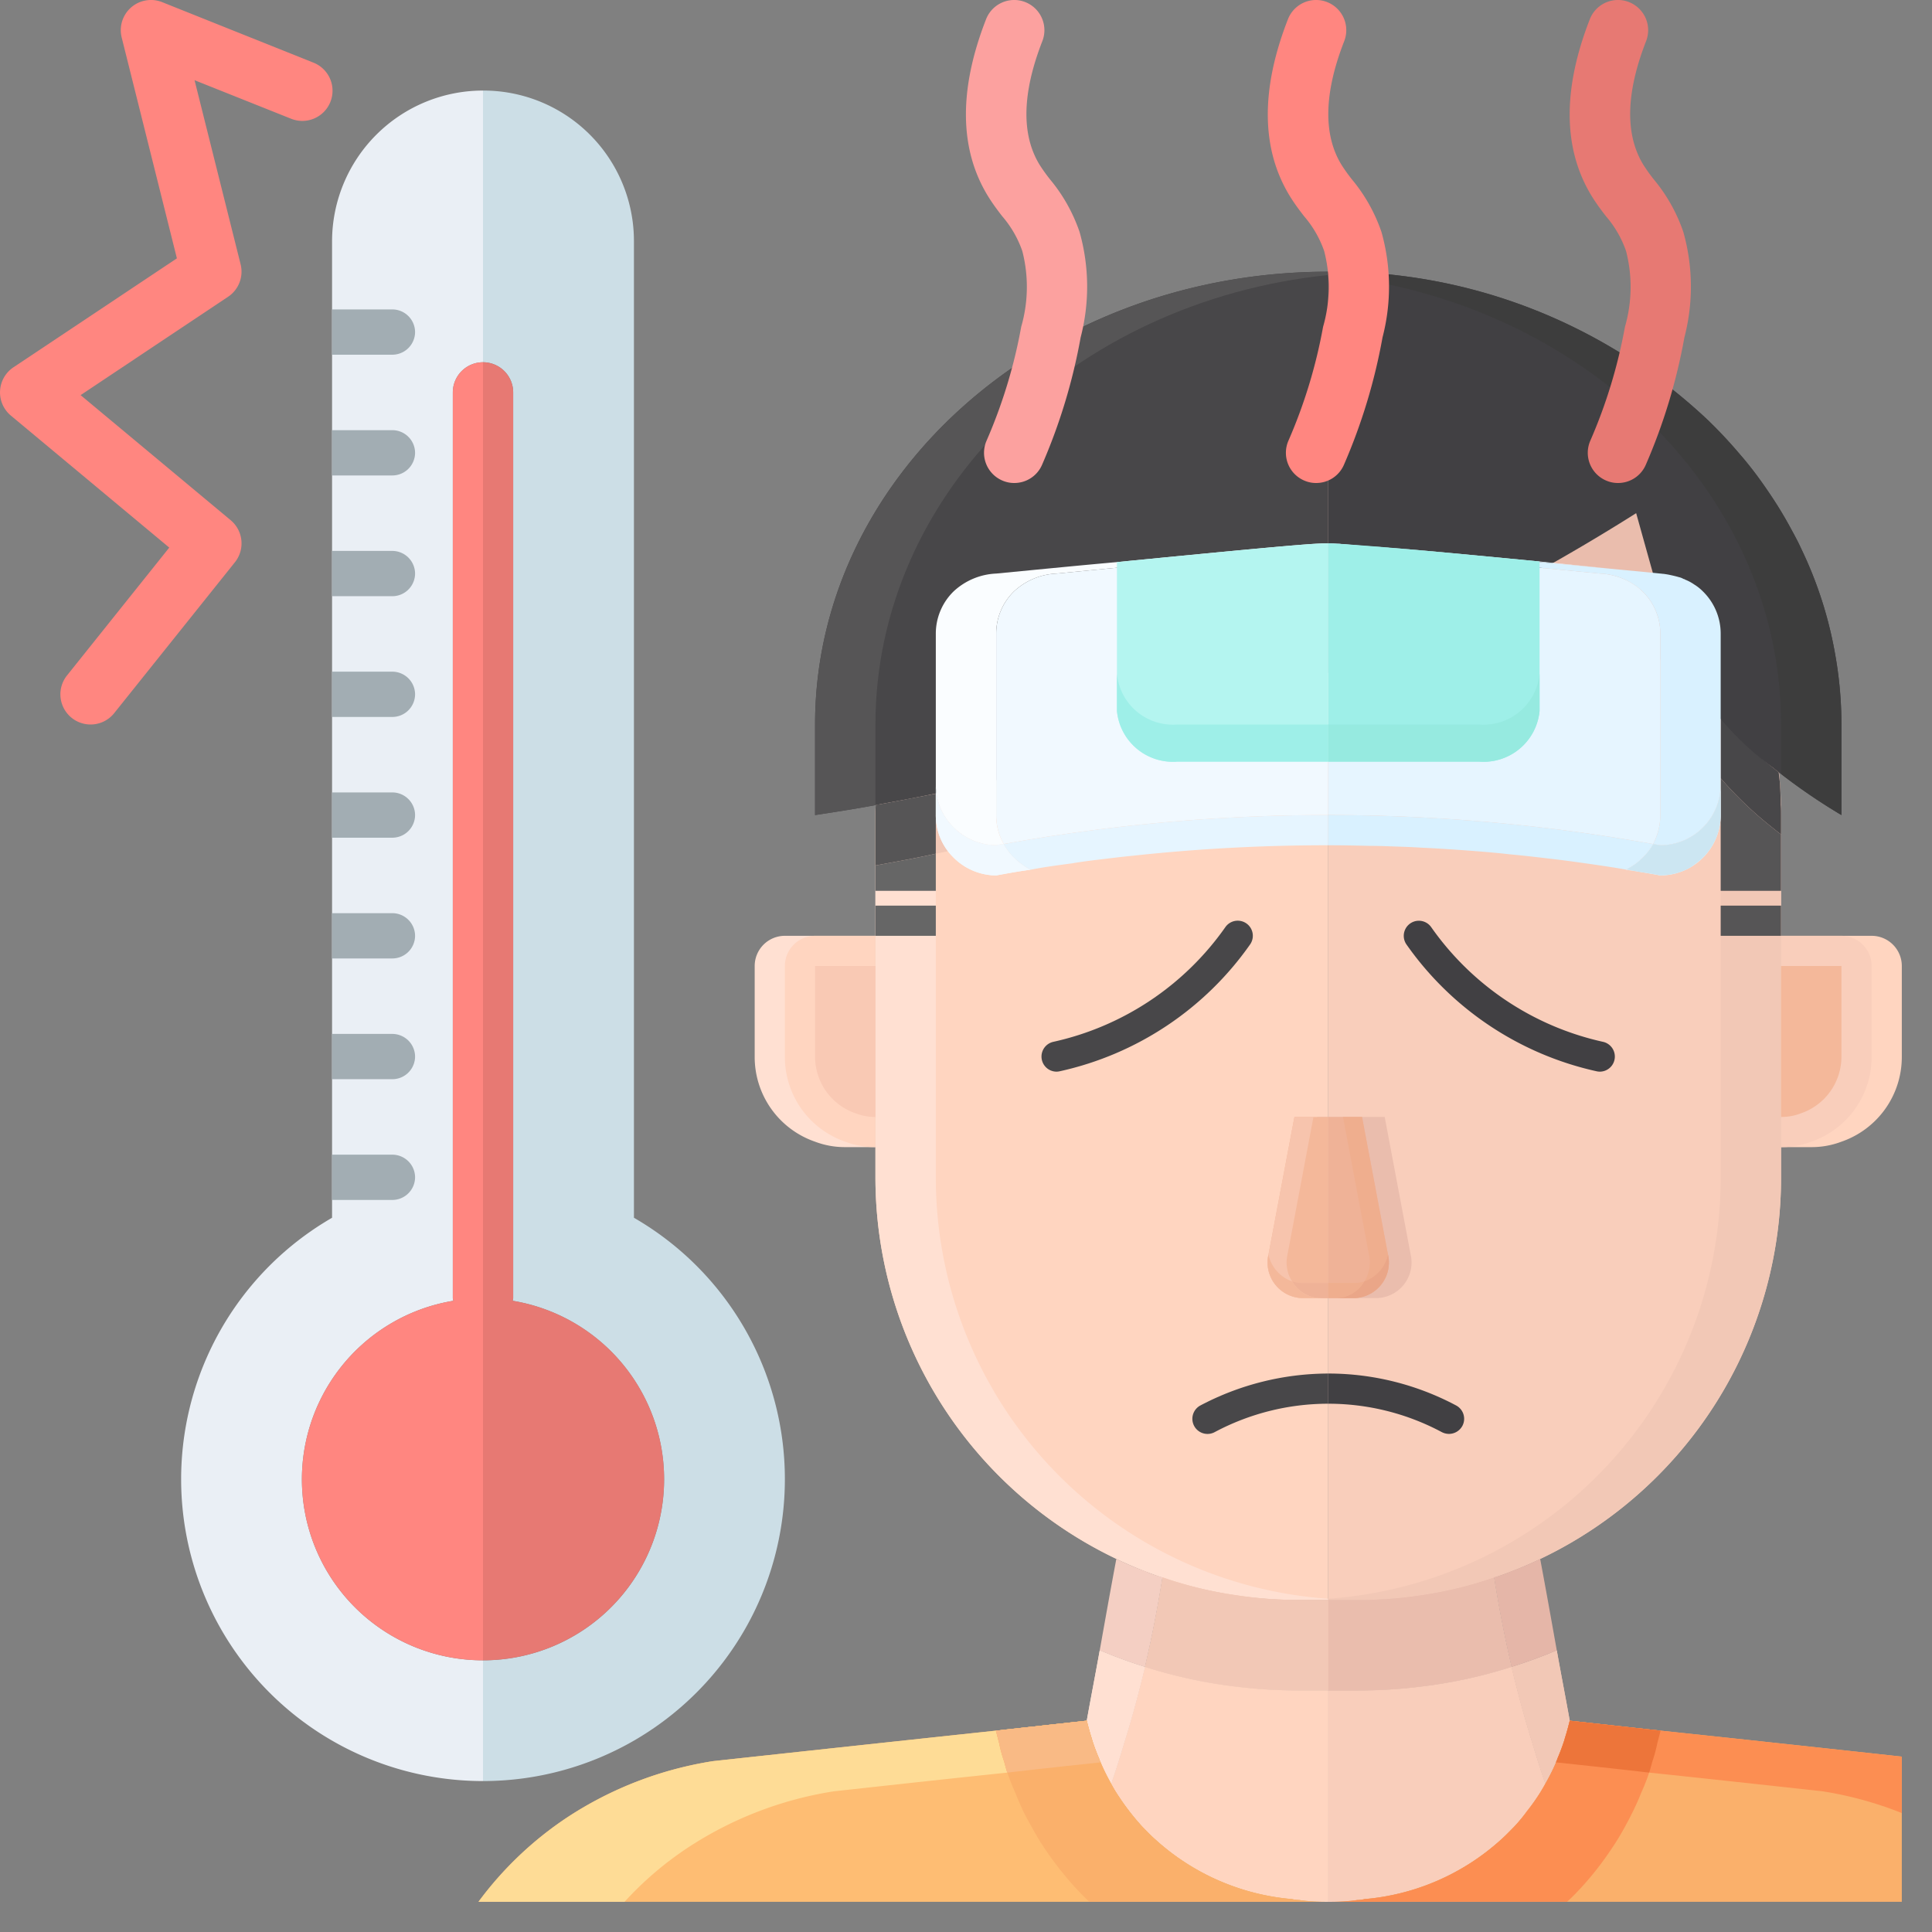 <?xml version="1.0" ?><svg viewBox="0 0 64 64" xmlns="http://www.w3.org/2000/svg"><rect x="0" y="0" width="64" height="64" fill="#808080" stroke="none"/><title/><g id="Icons"><path d="M44,13V53H43A14,14,0,0,1,29,39V27c0-.11,0-.23.01-.34A14,14,0,0,1,43,13Z" style="fill:#ffd5c0"/><path d="M44,13v.04A13.97,13.97,0,0,0,31.03,26.28c-.6.12-1.19.24-1.76.34-.09.02-.18.03-.26.04A14,14,0,0,1,43,13Z" style="fill:#ffe0d2"/><path d="M38.98,51.64A13.916,13.916,0,0,0,44,52.96V53H43A14,14,0,0,1,29,39V28.67c.09-.02.18-.03.27-.05.56-.1,1.14-.21,1.73-.34V39A13.991,13.991,0,0,0,38.98,51.64Z" style="fill:#ffe0d2"/><path d="M59,27V39A13.986,13.986,0,0,1,45,53H44V13h1A14.008,14.008,0,0,1,58.93,25.59,13.052,13.052,0,0,1,59,27Z" style="fill:#f9cebb"/><path d="M53.32,17.54A13.97,13.97,0,0,0,44,13.04V13h1A14,14,0,0,1,58.92,25.58c-.07-.05-.12-.1-.19-.15a12.241,12.241,0,0,1-2.3-2.37.01.01,0,0,1-.01-.01,13.9,13.9,0,0,0-3.1-5.51Z" style="fill:#f2c8b6"/><path d="M59,27.64V39A14,14,0,0,1,45,53H44v-.04A13.985,13.985,0,0,0,57,39V27c0-.11,0-.23-.01-.34-.01-.32-.03-.65-.06-.96a12.535,12.535,0,0,0,1.8,1.73C58.82,27.5,58.9,27.57,59,27.64Z" style="fill:#f2c8b6"/><path d="M31.03,26.28c-.01.12-.02.25-.02.38-.01.11-.01.23-.01.34v1.28c-.59.13-1.17.24-1.73.34-.09.02-.18.03-.27.05V27c0-.11,0-.23.01-.34.08-.01.17-.02.26-.04C29.84,26.52,30.43,26.4,31.03,26.28Z" style="fill:#f4cfc1"/><path d="M44,22.29v2c-1.42.59-2.93,1.17-4.53,1.71A70.382,70.382,0,0,1,31,28.28V27c0-.11,0-.23.01-.34,0-.13.01-.26.02-.38A70.009,70.009,0,0,0,39.47,24C41.07,23.46,42.58,22.88,44,22.29Z" style="fill:#f2c8b6"/><path d="M59,27v.64c-.1-.07-.18-.14-.27-.21a12.535,12.535,0,0,1-1.8-1.73,13.538,13.538,0,0,0-.5-2.64,12.241,12.241,0,0,0,2.3,2.37c.07.05.12.1.19.15.01.08.02.17.03.26a1.948,1.948,0,0,1,.02.25c.01.19.02.38.02.57C59,26.77,59,26.89,59,27Z" style="fill:#ddb3a6"/><path d="M56.43,23.06a13.538,13.538,0,0,1,.5,2.64,8.243,8.243,0,0,1-1.6-2.7s-.08-.23-1.13-4A67.745,67.745,0,0,1,44,24.29v-2a67.214,67.214,0,0,0,9.32-4.75c.3-.18.6-.36.88-.54.36,1.29.61,2.17.78,2.76.32,1.14.35,1.24.35,1.24a7.635,7.635,0,0,0,1.09,2.05A.01.01,0,0,0,56.43,23.06Z" style="fill:#eabdad"/><path d="M58.93,25.59a1.948,1.948,0,0,1,.02.25c-.01-.09-.02-.18-.03-.26Z" style="fill:#eabdad"/><path d="M29,31v7H28a2.772,2.772,0,0,1-1-.18A2.968,2.968,0,0,1,25,35V32a1,1,0,0,1,1-1Z" style="fill:#ffe0d2"/><path d="M29,31v7a2.772,2.772,0,0,1-1-.18A2.968,2.968,0,0,1,26,35V32a1,1,0,0,1,1-1Z" style="fill:#ffd5c0"/><path d="M29,37a1.753,1.753,0,0,1-.638-.113A1.986,1.986,0,0,1,27,35V32h2Z" style="fill:#f9c9b4"/><path d="M59,31v7h1a2.772,2.772,0,0,0,1-.18A2.968,2.968,0,0,0,63,35V32a1,1,0,0,0-1-1Z" style="fill:#ffd5c0"/><path d="M59,31v7a2.772,2.772,0,0,0,1-.18A2.968,2.968,0,0,0,62,35V32a1,1,0,0,0-1-1Z" style="fill:#f9cebb"/><path d="M59,37a1.758,1.758,0,0,0,.639-.113A1.985,1.985,0,0,0,61,35V32H59Z" style="fill:#f4b89a"/><path d="M44,56v7c-.02,0-.39,0-.61-.02-.12-.01-.24-.02-.35-.04a.986.986,0,0,1-.24-.03,7.7,7.7,0,0,1-4.51-1.96c-.16-.14-.3-.29-.44-.43a7.982,7.982,0,0,1-.8-1.03,4.231,4.231,0,0,1-.24-.4c.13-.38.28-.84.43-1.35.24-.76.48-1.64.69-2.52a16.155,16.155,0,0,0,3.07.66A16.647,16.647,0,0,0,43,56Z" style="fill:#ffd5c0"/><path d="M44,53v3H43a16.647,16.647,0,0,1-2-.12,16.155,16.155,0,0,1-3.07-.66c.21-.9.41-1.89.58-2.97a12.924,12.924,0,0,0,2.49.6A13.168,13.168,0,0,0,43,53Z" style="fill:#ffd5c0"/><path d="M37.93,55.22c-.21.88-.45,1.76-.69,2.52-.15.51-.3.97-.43,1.35-.06-.11-.12-.22-.17-.32a5.45,5.45,0,0,1-.23-.51c-.09-.21-.16-.4-.22-.58-.02-.07-.04-.14-.06-.2-.06-.2-.1-.36-.13-.48.14-.78.29-1.55.43-2.33A15.816,15.816,0,0,0,37.93,55.22Z" style="fill:#ffe0d2"/><path d="M38.51,52.25c-.17,1.08-.37,2.07-.58,2.97a15.816,15.816,0,0,1-1.5-.55c.18-1.01.36-2.02.55-3.03a10.254,10.254,0,0,0,.96.41A4.3,4.3,0,0,0,38.51,52.25Z" style="fill:#f4cfc3"/><path d="M44,53v3H43a16.647,16.647,0,0,1-2-.12,16.155,16.155,0,0,1-3.07-.66c.21-.9.41-1.89.58-2.97a12.924,12.924,0,0,0,2.49.6A13.168,13.168,0,0,0,43,53Z" style="fill:#f2c8b6"/><path d="M44,56v7c.02,0,.39,0,.61-.02.12-.01.24-.02.35-.04a.986.986,0,0,0,.24-.03,7.7,7.7,0,0,0,4.51-1.96c.16-.14.3-.29.44-.43a7.982,7.982,0,0,0,.8-1.03,4.231,4.231,0,0,0,.24-.4c-.13-.38-.28-.84-.43-1.35-.24-.76-.48-1.64-.69-2.52a16.155,16.155,0,0,1-3.07.66A16.647,16.647,0,0,1,45,56Z" style="fill:#f9cebb"/><path d="M44,53v3h1a16.647,16.647,0,0,0,2-.12,16.155,16.155,0,0,0,3.07-.66c-.21-.9-.41-1.89-.58-2.97a12.924,12.924,0,0,1-2.49.6A13.168,13.168,0,0,1,45,53Z" style="fill:#ffd5c0"/><path d="M50.07,55.22c.21.88.45,1.76.69,2.52.15.51.3.97.43,1.35.06-.11.12-.22.17-.32a5.45,5.45,0,0,0,.23-.51c.09-.21.16-.4.22-.58.02-.07.04-.14.06-.2.06-.2.1-.36.13-.48-.14-.78-.29-1.55-.43-2.33A15.816,15.816,0,0,1,50.07,55.22Z" style="fill:#f2c8b6"/><path d="M44,56v7c-.02,0-.39,0-.61-.02-.12-.01-.24-.02-.35-.04a.986.986,0,0,1-.24-.03,7.7,7.7,0,0,1-4.51-1.96c-.16-.14-.3-.29-.44-.43a7.982,7.982,0,0,1-.8-1.03,4.231,4.231,0,0,1-.24-.4c.13-.38.28-.84.43-1.35.24-.76.48-1.64.69-2.52a16.155,16.155,0,0,0,3.07.66A16.647,16.647,0,0,0,43,56Z" style="fill:#ffd5c0"/><path d="M37.93,55.22c-.21.88-.45,1.76-.69,2.52-.15.51-.3.97-.43,1.35-.06-.11-.12-.22-.17-.32a5.45,5.45,0,0,1-.23-.51c-.09-.21-.16-.4-.22-.58-.02-.07-.04-.14-.06-.2-.06-.2-.1-.36-.13-.48.14-.78.29-1.55.43-2.33A15.816,15.816,0,0,0,37.93,55.22Z" style="fill:#ffe0d2"/><path d="M44,56v7c.02,0,.39,0,.61-.02.12-.01.24-.02.35-.04a.986.986,0,0,0,.24-.03,7.7,7.7,0,0,0,4.51-1.96c.16-.14.3-.29.44-.43a7.982,7.982,0,0,0,.8-1.03,4.231,4.231,0,0,0,.24-.4c-.13-.38-.28-.84-.43-1.35-.24-.76-.48-1.64-.69-2.52a16.155,16.155,0,0,1-3.07.66A16.647,16.647,0,0,1,45,56Z" style="fill:#f9cebb"/><path d="M50.07,55.22c.21.88.45,1.76.69,2.52.15.51.3.97.43,1.35.06-.11.12-.22.17-.32a5.45,5.45,0,0,0,.23-.51c.09-.21.16-.4.22-.58.02-.07.04-.14.06-.2.06-.2.1-.36.13-.48-.14-.78-.29-1.55-.43-2.33A15.816,15.816,0,0,1,50.07,55.22Z" style="fill:#f2c8b6"/><path d="M49.49,52.25c.17,1.08.37,2.07.58,2.97a15.816,15.816,0,0,0,1.5-.55c-.18-1.01-.36-2.02-.55-3.03a10.254,10.254,0,0,1-.96.41A4.3,4.3,0,0,1,49.49,52.25Z" style="fill:#e5b6a8"/><path d="M44,53v3h1a16.647,16.647,0,0,0,2-.12,16.155,16.155,0,0,0,3.07-.66c-.21-.9-.41-1.89-.58-2.97a12.924,12.924,0,0,1-2.49.6A13.168,13.168,0,0,1,45,53Z" style="fill:#eabdad"/><path d="M46.73,41.56,45.87,37H43.63l-.86,4.56A1.179,1.179,0,0,0,43.87,43h1.76A1.179,1.179,0,0,0,46.73,41.56Z" style="fill:#eabdad"/><path d="M44,37v6h-.88a1.179,1.179,0,0,1-1.1-1.44L42.88,37Z" style="fill:#f4b89a"/><path d="M44.88,43H44V37h1.12l.86,4.56A1.179,1.179,0,0,1,44.88,43Z" style="fill:#efb297"/><path d="M43.75,43h-.63a1.179,1.179,0,0,1-1.1-1.44L42.88,37h.63l-.86,4.56A1.179,1.179,0,0,0,43.75,43Z" style="fill:#f7c4ad"/><path d="M44.248,43h.63a1.179,1.179,0,0,0,1.1-1.44L45.118,37h-.63l.86,4.56A1.179,1.179,0,0,1,44.248,43Z" style="fill:#efae8e"/><path d="M44,42.5V43h-.25a1.085,1.085,0,0,1-.94-.55,1.059,1.059,0,0,0,.31.05Z" style="fill:#efb297"/><path d="M43.75,43h-.63a1.179,1.179,0,0,1-1.1-1.44,1.212,1.212,0,0,0,.79.89A1.085,1.085,0,0,0,43.75,43Z" style="fill:#f4b89a"/><path d="M44.88,43h-.63a1.085,1.085,0,0,0,.94-.55,1.212,1.212,0,0,0,.79-.89A1.179,1.179,0,0,1,44.88,43Z" style="fill:#eaa688"/><path d="M45.19,42.45a1.085,1.085,0,0,1-.94.55H44v-.5h.88A1.059,1.059,0,0,0,45.19,42.45Z" style="fill:#efae8e"/><path d="M31.03,26.28c-.01.12-.02.25-.02.38-.01.11-.01.23-.01.34v-.71A.037.037,0,0,1,31.03,26.28Z" style="fill:#f4cfc1"/><rect height="1" style="fill:#565556" width="2" x="57" y="30"/><path d="M59,27v.64c-.1-.07-.18-.14-.27-.21A12.588,12.588,0,0,1,57,25.78v-2a13.237,13.237,0,0,0,1.73,1.65c.07.05.12.1.19.15.01.08.02.17.03.26a1.948,1.948,0,0,1,.02.25c.01.19.02.38.02.57C59,26.77,59,26.89,59,27Z" style="fill:#484749"/><path d="M59,27.64v1.87H57V25.78a12.588,12.588,0,0,0,1.73,1.65C58.82,27.5,58.9,27.57,59,27.64Z" style="fill:#565556"/><rect height="1" style="fill:#666" width="2" x="29" y="30"/><path d="M29.27,28.62c.56-.1,1.14-.21,1.73-.34v1.23H29v-.84C29.09,28.65,29.18,28.64,29.27,28.62Z" style="fill:#666"/><path d="M31,26.29v1.99c-.59.13-1.17.24-1.73.34-.09.02-.18.03-.27.05V27c0-.11,0-.23.01-.34.08-.01.17-.02.26-.04C29.83,26.52,30.41,26.4,31,26.29Z" style="fill:#565556"/><path d="M44,9V22.29c-1.42.59-2.93,1.17-4.53,1.71a71.468,71.468,0,0,1-10.2,2.62c-.79.15-1.54.27-2.27.38V24C27,15.72,34.62,9,44,9Z" style="fill:#484749"/><path d="M44,9v.11C35.56,9.98,29,16.32,29,24v2.67c-.69.13-1.35.23-2,.33V24C27,15.72,34.62,9,44,9Z" style="fill:#565556"/><path d="M61,24v3a19.75,19.75,0,0,1-2-1.36c-.1-.07-.18-.14-.27-.21A9.887,9.887,0,0,1,55.33,21s-.08-.23-1.13-4A67.745,67.745,0,0,1,44,22.29V9a18.043,18.043,0,0,1,12.58,4.92c.36.36.71.73,1.04,1.11s.63.78.92,1.2a14.882,14.882,0,0,1,.78,1.27c.12.22.24.44.34.66a13.34,13.34,0,0,1,1.14,3.56A13.153,13.153,0,0,1,61,24Z" style="fill:#414043"/><path d="M61,24v3a19.75,19.75,0,0,1-2-1.36V24c0-7.68-6.56-14.02-15-14.89V9a18.043,18.043,0,0,1,12.58,4.92,13.541,13.541,0,0,1,1.04,1.11,11.917,11.917,0,0,1,.92,1.2,12.71,12.71,0,0,1,.78,1.27c.12.22.24.44.34.66a13.34,13.34,0,0,1,1.14,3.56A13.153,13.153,0,0,1,61,24Z" style="fill:#3d3d3d"/><path d="M44,63H15.85a11.694,11.694,0,0,1,2.93-2.79,12.229,12.229,0,0,1,4.84-1.87q4.695-.51,9.37-1.01L36,57c.03.12.07.28.13.48.02.06.04.13.06.2.06.18.13.37.22.58a.612.612,0,0,0,.05.12q.075.18.18.39c.05.1.11.21.17.32a4.231,4.231,0,0,0,.24.4,7.982,7.982,0,0,0,.8,1.03c.14.14.28.29.44.43a7.7,7.7,0,0,0,4.51,1.96.986.986,0,0,0,.24.03c.11.02.23.03.35.04C43.61,63,43.98,63,44,63Z" style="fill:#febd73"/><path d="M63,58.19V63H44c.02,0,.39,0,.61-.02.12-.01.24-.02.35-.04a.986.986,0,0,0,.24-.03,7.7,7.7,0,0,0,4.51-1.96c.16-.14.3-.29.44-.43a4.925,4.925,0,0,0,.43-.52,6.287,6.287,0,0,0,.61-.91,7.49,7.49,0,0,0,.35-.69c0-.01,0-.02.01-.02.01-.04.03-.08.04-.12.09-.21.16-.4.22-.58.02-.07.04-.14.06-.2.06-.2.1-.36.13-.48l3.01.33C57.67,57.61,60.34,57.9,63,58.19Z" style="fill:#fab06b"/><path d="M36.46,58.38c-1.03.11-2.06.22-3.09.34-1.92.2-3.83.41-5.75.62a12.229,12.229,0,0,0-4.84,1.87A11.12,11.12,0,0,0,20.69,63H15.85a11.694,11.694,0,0,1,2.93-2.79,12.229,12.229,0,0,1,4.84-1.87q4.695-.51,9.37-1.01L36,57c.03.12.07.28.13.48.02.06.04.13.06.2.06.18.13.37.22.58A.612.612,0,0,0,36.46,58.38Z" style="fill:#fedc96"/><path d="M36.46,58.38c-1.03.11-2.06.22-3.09.34l-.03-.09-.08-.29a4.509,4.509,0,0,1-.16-.59l-.11-.42L36,57c.03.12.07.28.13.48.02.06.04.13.06.2.06.18.13.37.22.58A.612.612,0,0,0,36.46,58.38Z" style="fill:#febd73"/><path d="M44,63H36.09c-.09-.08-.19-.18-.28-.27l-.18-.19a11.261,11.261,0,0,1-1.1-1.42c-.1-.15-.24-.39-.36-.61-.07-.13-.15-.27-.22-.4-.12-.25-.23-.5-.32-.73a6.389,6.389,0,0,1-.26-.66l-.03-.09-.08-.29a4.509,4.509,0,0,1-.16-.59l-.11-.42L36,57c.03.12.07.28.13.48.02.06.04.13.06.2.06.18.13.37.22.58a.612.612,0,0,0,.05.12q.075.18.18.39c.05.1.11.21.17.32a4.231,4.231,0,0,0,.24.4,7.982,7.982,0,0,0,.8,1.03c.14.14.28.29.44.43a7.7,7.7,0,0,0,4.51,1.96.986.986,0,0,0,.24.03c.11.02.23.03.35.04C43.61,63,43.98,63,44,63Z" style="fill:#fab06b"/><path d="M36.46,58.38c-1.03.11-2.06.22-3.09.34l-.03-.09-.08-.29a4.509,4.509,0,0,1-.16-.59l-.11-.42L36,57c.03.12.07.28.13.48.02.06.04.13.06.2.06.18.13.37.22.58A.612.612,0,0,0,36.46,58.38Z" style="fill:#f9ba85"/><path d="M55.01,57.33l-.11.42a4.509,4.509,0,0,1-.16.59l-.08.29-.03.09a6.389,6.389,0,0,1-.26.66,7.581,7.581,0,0,1-.33.73c-.06.13-.14.27-.22.42-.11.2-.25.44-.4.66a10.58,10.58,0,0,1-1.05,1.35l-.18.19c-.09.09-.18.18-.28.27H44c.02,0,.39,0,.61-.02.12-.01.24-.02.35-.04a.986.986,0,0,0,.24-.03,7.7,7.7,0,0,0,4.51-1.96c.16-.14.3-.29.44-.43a4.925,4.925,0,0,0,.43-.52,6.287,6.287,0,0,0,.61-.91,7.49,7.49,0,0,0,.35-.69c0-.01,0-.02.01-.02.01-.04.03-.08.04-.12.09-.21.16-.4.22-.58.02-.07.04-.14.06-.2.06-.2.1-.36.13-.48Z" style="fill:#fc8e52"/><path d="M63,58.19v1.87a12.143,12.143,0,0,0-2.62-.72c-1.92-.21-3.83-.42-5.75-.62-1.03-.12-2.05-.23-3.08-.34h-.01a.612.612,0,0,0,.05-.12c.09-.21.16-.4.22-.58.02-.07.04-.14.06-.2.06-.2.1-.36.13-.48l3.01.33C57.67,57.61,60.34,57.9,63,58.19Z" style="fill:#fc8e52"/><path d="M51.54,58.38c1.03.11,2.06.22,3.09.34l.03-.09.08-.29a4.509,4.509,0,0,0,.16-.59l.11-.42L52,57c-.03.12-.07.28-.13.48-.02.06-.04.13-.06.2-.06.18-.13.37-.22.58A.612.612,0,0,1,51.54,58.38Z" style="fill:#ed753a"/><path d="M35,35.5a.5.5,0,0,1-.108-.988,9.451,9.451,0,0,0,5.7-3.8.5.5,0,0,1,.819.574,10.448,10.448,0,0,1-6.3,4.2A.512.512,0,0,1,35,35.5Z" style="fill:#484749"/><path d="M53,35.5a.51.51,0,0,1-.108-.012,10.448,10.448,0,0,1-6.3-4.2.5.5,0,0,1,.819-.574,9.444,9.444,0,0,0,5.7,3.8A.5.5,0,0,1,53,35.5Z" style="fill:#414043"/><path d="M44,45.5v1a8,8,0,0,0-3.76.94.5.5,0,0,1-.48-.88A9.108,9.108,0,0,1,44,45.5Z" style="fill:#484749"/><path d="M48.44,47.24a.509.509,0,0,1-.44.26.533.533,0,0,1-.24-.06A7.971,7.971,0,0,0,44,46.5v-1a9.012,9.012,0,0,1,4.24,1.06A.5.5,0,0,1,48.44,47.24Z" style="fill:#414043"/><path d="M44,18.14V27a60.009,60.009,0,0,0-10.75.96A1.933,1.933,0,0,1,33,27V21a1.955,1.955,0,0,1,.59-1.41A2.206,2.206,0,0,1,35,19c1.55-.15,2.87-.28,4-.38C41.46,18.38,43.01,18.23,44,18.14Z" style="fill:#f1f9ff"/><path d="M55,21v6a2.038,2.038,0,0,1-.24.96A60.634,60.634,0,0,0,44,27V18.14c.99.09,2.54.24,5,.48,1.13.1,2.45.23,4,.38a2.206,2.206,0,0,1,1.41.59A1.955,1.955,0,0,1,55,21Z" style="fill:#e6f5ff"/><path d="M33.59,28.41a2.125,2.125,0,0,0,.55.4c-.38.05-.76.12-1.14.19a2.011,2.011,0,0,1-1.41-.59A1.955,1.955,0,0,1,31,27V26a1.955,1.955,0,0,0,.59,1.41A2.011,2.011,0,0,0,33,28a2.166,2.166,0,0,1,.25-.04A1.669,1.669,0,0,0,33.59,28.41Z" style="fill:#f1f9ff"/><path d="M51,18.6c.71.07,1.49.15,2.35.24-.86-.08-1.64-.16-2.35-.22-2.39-.23-3.92-.38-4.91-.47C47.14,18.23,48.7,18.38,51,18.6Z" style="fill:#f1f9ff"/><path d="M57,26v1a2.006,2.006,0,0,1-2,2c-.37-.07-.75-.13-1.14-.2a1.865,1.865,0,0,0,.55-.39,1.94,1.94,0,0,0,.35-.45c.08.01.16.03.24.04A2.006,2.006,0,0,0,57,26Z" style="fill:#f1f9ff"/><path d="M44,18v.14c-.99.09-2.54.24-5,.48-1.13.1-2.45.23-4,.38a2.206,2.206,0,0,0-1.41.59A1.955,1.955,0,0,0,33,21v6a1.933,1.933,0,0,0,.25.96A2.166,2.166,0,0,0,33,28a2.011,2.011,0,0,1-1.41-.59A1.955,1.955,0,0,1,31,26V21a1.955,1.955,0,0,1,.59-1.41A2.206,2.206,0,0,1,33,19c1.55-.15,2.87-.28,4-.38C43.22,18.01,43.59,18,44,18Z" style="fill:#fafdff"/><path d="M57,21v5a2.006,2.006,0,0,1-2,2c-.08-.01-.16-.03-.24-.04A2.038,2.038,0,0,0,55,27V21a1.955,1.955,0,0,0-.59-1.41A2.206,2.206,0,0,0,53,19c-1.55-.15-2.87-.28-4-.38-2.46-.24-4.01-.39-5-.48V18c.09,0,.17,0,.31.01a.487.487,0,0,1,.12.01c.07,0,.16.01.26.02.07.01.15.01.24.02.21.02.46.04.79.06a2.112,2.112,0,0,0,.26.02.375.375,0,0,0,.11.01c.99.09,2.52.24,4.91.47.71.06,1.49.14,2.35.22.52.05,1.07.1,1.65.16.03,0,.07.01.11.01.07.01.14.02.23.04s.18.04.28.07a.471.471,0,0,1,.15.06.076.076,0,0,1,.05.02,1.459,1.459,0,0,1,.3.16,1.541,1.541,0,0,1,.29.23A1.955,1.955,0,0,1,57,21Z" style="fill:#d9f1ff"/><path d="M53.86,28.8l.49.09c-.17-.03-.33-.06-.5-.08Z" style="fill:#f1f9ff"/><path d="M34.14,28.81c-.38.05-.76.12-1.14.19a2.011,2.011,0,0,1-1.41-.59A1.955,1.955,0,0,1,31,27V26a1.955,1.955,0,0,0,.59,1.41A2.011,2.011,0,0,0,33,28a2.166,2.166,0,0,1,.25-.04,1.669,1.669,0,0,0,.34.45A2.125,2.125,0,0,0,34.14,28.81Z" style="fill:#f1f9ff"/><path d="M57,26v1a1.979,1.979,0,0,1-.81,1.6,2.426,2.426,0,0,1-.2.14A2.056,2.056,0,0,1,55,29c-.21-.04-.43-.08-.65-.11l-.49-.09a1.865,1.865,0,0,0,.55-.39,1.94,1.94,0,0,0,.35-.45c.08.01.16.03.24.04A2.006,2.006,0,0,0,57,26Z" style="fill:#cce6f2"/><path d="M44,27v1a60,60,0,0,0-6.5.35c-.31.03-.64.07-.97.11s-.68.08-1.02.14c-.45.06-.91.12-1.37.21a2.125,2.125,0,0,1-.55-.4,1.669,1.669,0,0,1-.34-.45A60.009,60.009,0,0,1,44,27Z" style="fill:#e6f5ff"/><path d="M54.76,27.96a1.94,1.94,0,0,1-.35.45,1.865,1.865,0,0,1-.55.39h-.03c-.4-.07-.81-.13-1.23-.19s-.85-.12-1.3-.17c-.42-.05-.85-.1-1.29-.14-.52-.06-1.05-.1-1.59-.14-.44-.03-.89-.06-1.34-.08-.3-.02-.61-.03-.92-.04-.26-.01-.52-.02-.78-.02-.46-.01-.92-.02-1.38-.02V27A60.634,60.634,0,0,1,54.76,27.96Z" style="fill:#d9f1ff"/><path d="M44,18v7.23H39a1.862,1.862,0,0,1-2-1.68V18.62C43.22,18.01,43.59,18,44,18Z" style="fill:#b4f5f0"/><path d="M51,18.6v4.95a1.862,1.862,0,0,1-2,1.68H44V18S44.87,18,51,18.6Z" style="fill:#9eefe8"/><path d="M44,24v1.23H39a1.862,1.862,0,0,1-2-1.68V22.32A1.862,1.862,0,0,0,39,24Z" style="fill:#9eefe8"/><path d="M51,22.32v1.23a1.862,1.862,0,0,1-2,1.68H44V24h5A1.862,1.862,0,0,0,51,22.32Z" style="fill:#96eae0"/><path d="M33.6,16a.978.978,0,0,1-.4-.083,1,1,0,0,1-.521-1.314,17.036,17.036,0,0,0,1.15-3.778,4.757,4.757,0,0,0,.036-2.509,3.534,3.534,0,0,0-.663-1.15c-.156-.2-.31-.407-.454-.637-.972-1.559-1-3.542-.083-5.892a1,1,0,0,1,1.864.726c-.676,1.731-.7,3.113-.083,4.108a5.768,5.768,0,0,0,.343.478,5.484,5.484,0,0,1,.974,1.737,6.668,6.668,0,0,1,.035,3.49A19,19,0,0,1,34.518,15.4,1,1,0,0,1,33.6,16Z" style="fill:#fca19f"/><path d="M43.6,16a.978.978,0,0,1-.4-.083,1,1,0,0,1-.521-1.314,17.036,17.036,0,0,0,1.15-3.778,4.757,4.757,0,0,0,.036-2.509,3.534,3.534,0,0,0-.663-1.15c-.156-.2-.31-.407-.454-.637-.972-1.559-1-3.542-.083-5.892a1,1,0,0,1,1.864.726c-.676,1.731-.7,3.113-.083,4.108a5.768,5.768,0,0,0,.343.478,5.484,5.484,0,0,1,.974,1.737,6.668,6.668,0,0,1,.035,3.49A19,19,0,0,1,44.518,15.4,1,1,0,0,1,43.6,16Z" style="fill:#ff8680"/><path d="M53.6,16a.978.978,0,0,1-.4-.083,1,1,0,0,1-.521-1.314,17.036,17.036,0,0,0,1.15-3.778,4.757,4.757,0,0,0,.036-2.509,3.534,3.534,0,0,0-.663-1.15c-.156-.2-.31-.407-.454-.637-.972-1.559-1-3.542-.083-5.892a1,1,0,0,1,1.864.726c-.676,1.731-.7,3.113-.083,4.108a5.768,5.768,0,0,0,.343.478,5.484,5.484,0,0,1,.974,1.737,6.668,6.668,0,0,1,.035,3.49A19,19,0,0,1,54.518,15.4,1,1,0,0,1,53.6,16Z" style="fill:#e77973"/><path d="M15,13V43a.292.292,0,0,0,.02.09A5.995,5.995,0,0,0,16,55v4a10,10,0,0,1-5-18.66V8a5,5,0,0,1,5-5v9A1,1,0,0,0,15,13Z" style="fill:#eaeff5"/><path d="M26,49A10,10,0,0,1,16,59V55a5.995,5.995,0,0,0,.98-11.91A.292.292,0,0,0,17,43V13a1,1,0,0,0-1-1V3a4.985,4.985,0,0,1,5,5V40.34A9.993,9.993,0,0,1,26,49Z" style="fill:#ccdee6"/><path d="M16,12V55a5.995,5.995,0,0,1-.98-11.91A.292.292,0,0,1,15,43V13A1,1,0,0,1,16,12Z" style="fill:#ff8680"/><path d="M22,49a6,6,0,0,1-6,6V12a1,1,0,0,1,1,1V43a.292.292,0,0,1-.02.09A5.99,5.99,0,0,1,22,49Z" style="fill:#e77973"/><path d="M13.75,39a.755.755,0,0,1-.75.75H11v-1.5h2A.755.755,0,0,1,13.75,39Z" style="fill:#a2adb3"/><path d="M13.75,35a.755.755,0,0,1-.75.75H11v-1.5h2A.755.755,0,0,1,13.75,35Z" style="fill:#a2adb3"/><path d="M13.75,31a.755.755,0,0,1-.75.75H11v-1.5h2A.755.755,0,0,1,13.75,31Z" style="fill:#a2adb3"/><path d="M13.75,27a.755.755,0,0,1-.75.75H11v-1.5h2A.755.755,0,0,1,13.75,27Z" style="fill:#a2adb3"/><path d="M13.75,23a.755.755,0,0,1-.75.75H11v-1.5h2A.755.755,0,0,1,13.75,23Z" style="fill:#a2adb3"/><path d="M13.75,19a.755.755,0,0,1-.75.75H11v-1.5h2A.755.755,0,0,1,13.75,19Z" style="fill:#a2adb3"/><path d="M13.75,15a.755.755,0,0,1-.75.75H11v-1.5h2A.755.755,0,0,1,13.75,15Z" style="fill:#a2adb3"/><path d="M13.75,11a.755.755,0,0,1-.75.75H11v-1.5h2A.755.755,0,0,1,13.75,11Z" style="fill:#a2adb3"/><path d="M3,24a1,1,0,0,0,.782-.375l4-5a1,1,0,0,0-.141-1.393L2.67,13.089,7.555,9.831a1,1,0,0,0,.416-1.074l-1.526-6.1L9.63,3.928a1,1,0,1,0,.742-1.857l-5-2A1,1,0,0,0,4.031,1.242L5.86,8.558.446,12.167a1,1,0,0,0-.086,1.6L5.607,18.14,2.22,22.375A1,1,0,0,0,3,24Z" style="fill:#ff8680"/></g></svg>